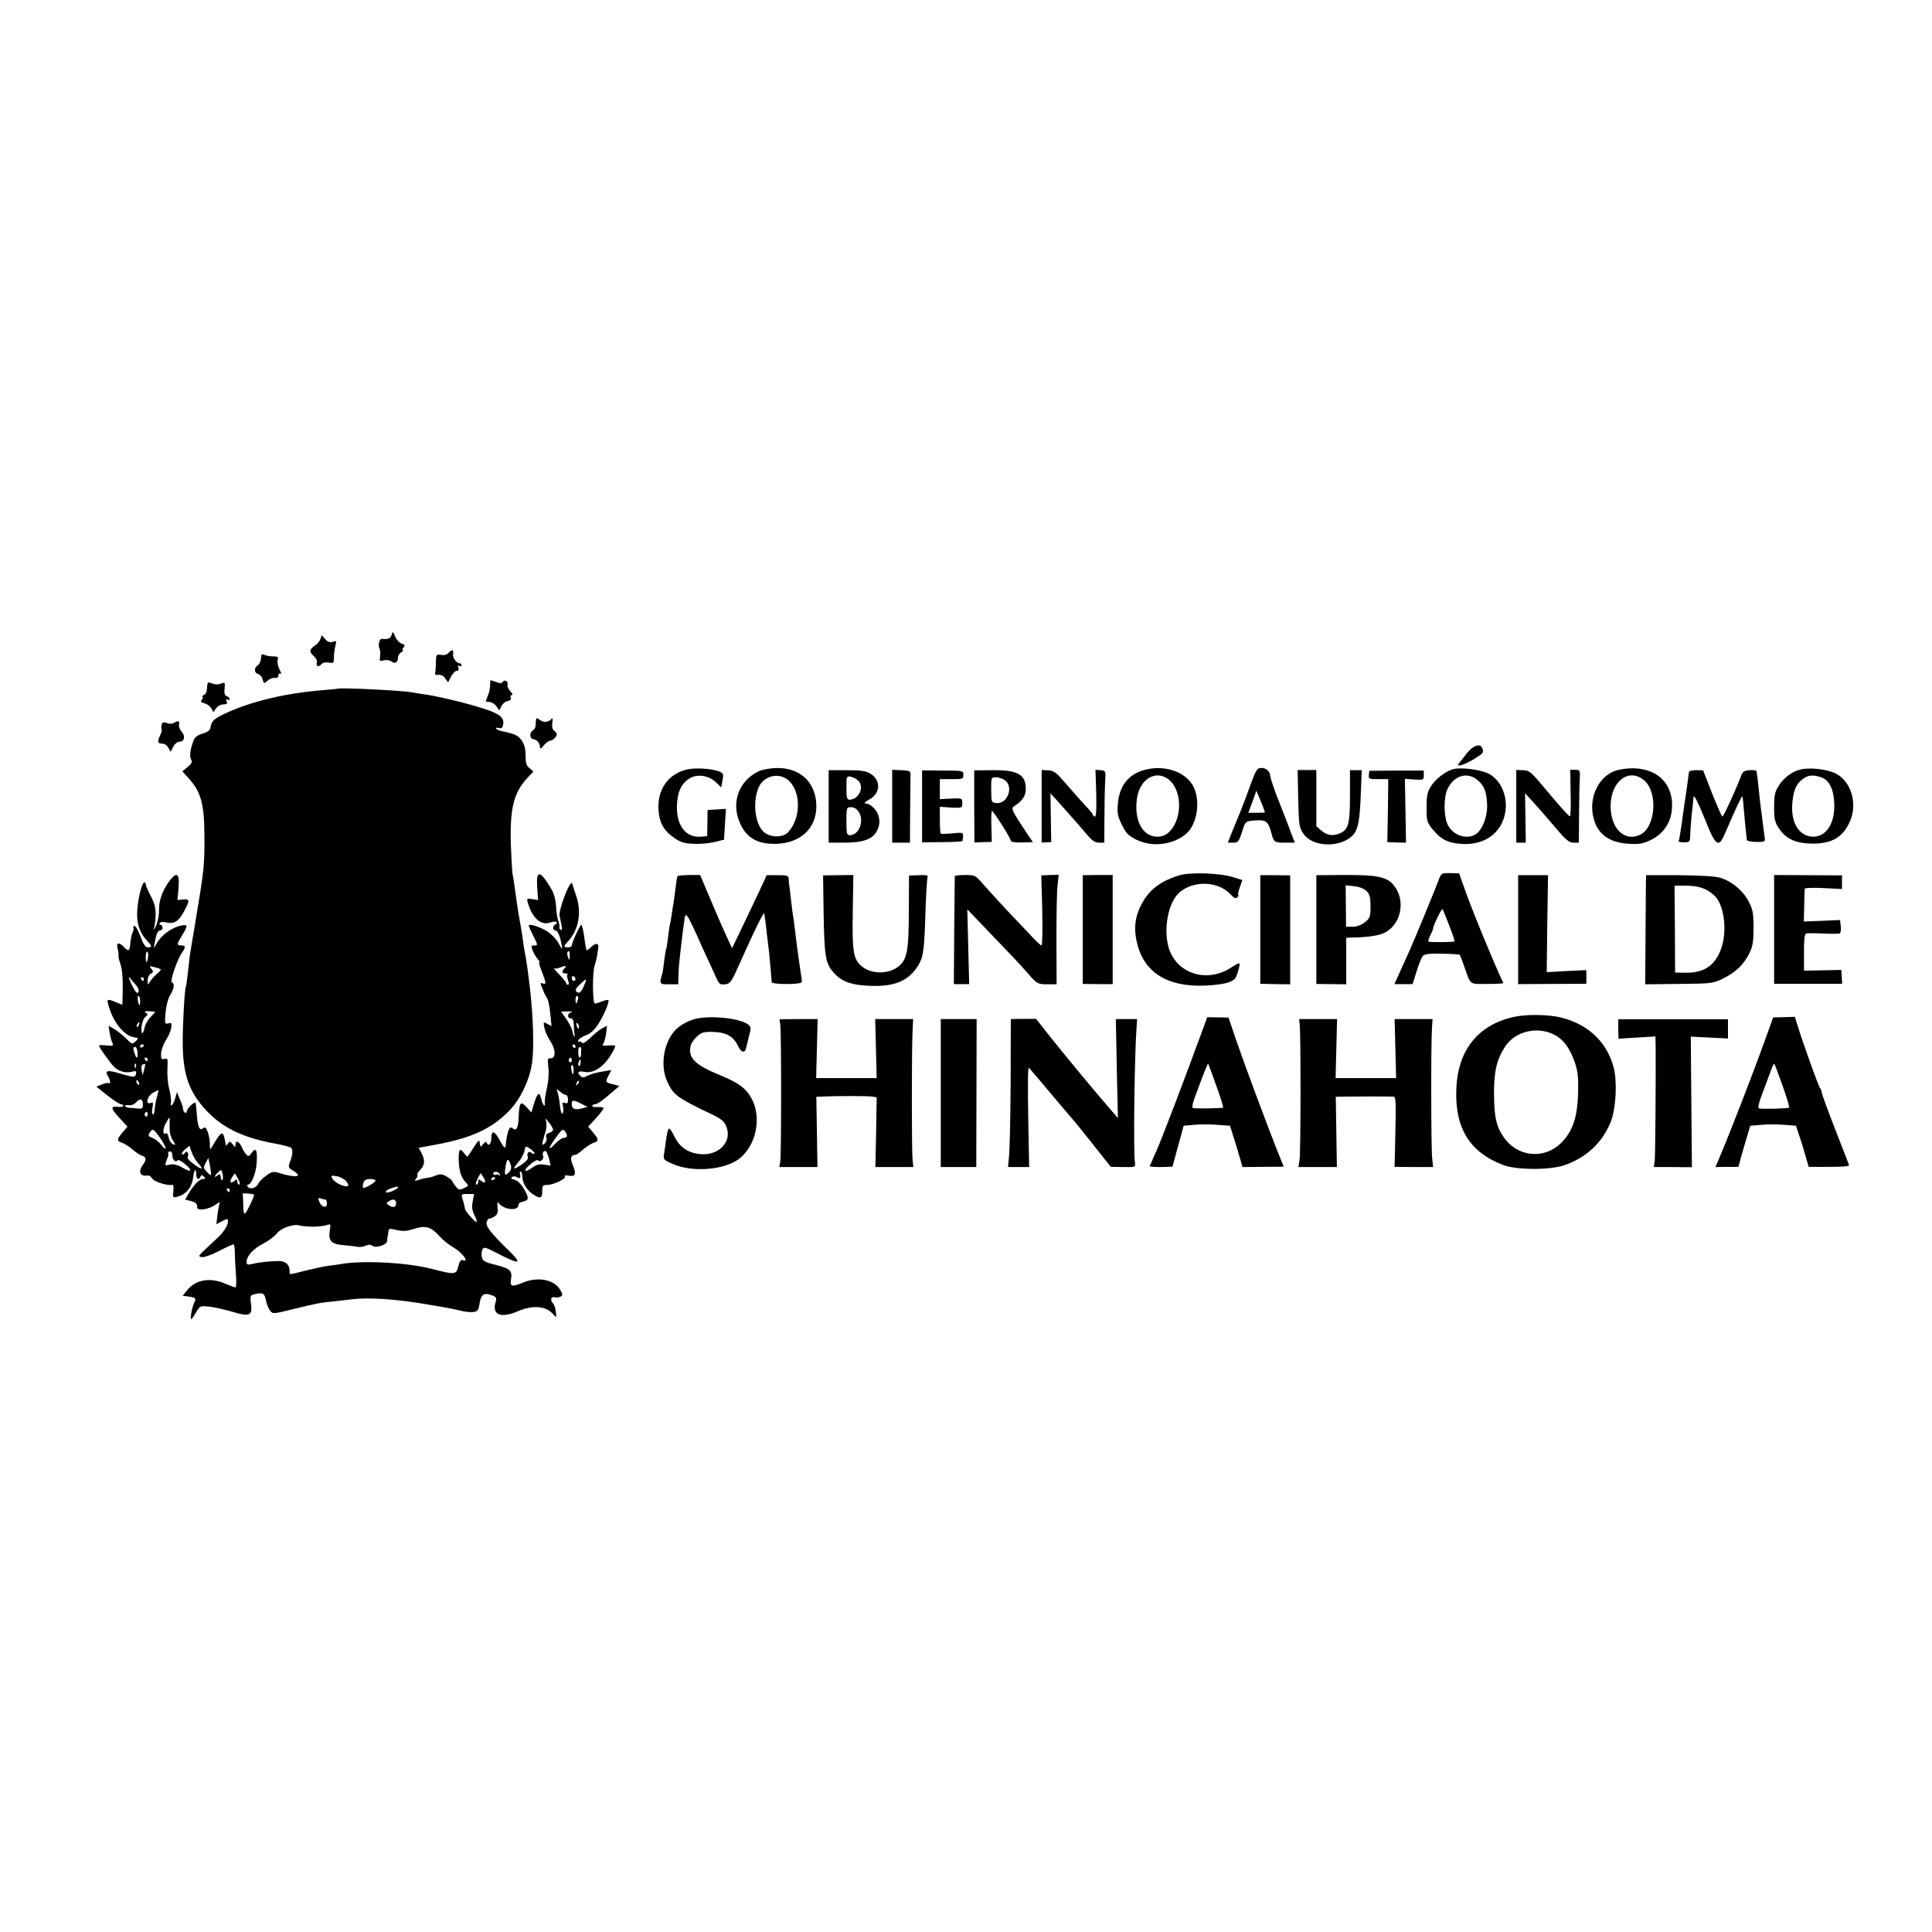 <?xml version="1.0" standalone="no"?>
<!DOCTYPE svg PUBLIC "-//W3C//DTD SVG 20010904//EN"
 "http://www.w3.org/TR/2001/REC-SVG-20010904/DTD/svg10.dtd">
<svg version="1.0" xmlns="http://www.w3.org/2000/svg"
 width="1034pt" height="1034pt" viewBox="0 0 1034 1034"
 preserveAspectRatio="xMidYMid meet">
<g transform="translate(0,1034) scale(0.1,-0.1)"
fill="#000000" stroke="none">
<path d="M2096 6942 c-6 -19 -20 -25 -53 -21 -12 1 -21 -35 -12 -52 4 -9 6
-28 3 -43 -4 -24 -2 -26 21 -20 14 3 31 1 40 -6 18 -15 35 -5 35 20 0 10 8 24
18 29 9 6 13 11 8 11 -5 0 -3 6 3 14 10 11 8 16 -9 21 -12 4 -28 21 -35 38
-12 29 -13 29 -19 9z"/>
<path d="M1715 6920 c-4 -11 -17 -28 -31 -36 -29 -20 -30 -34 -3 -57 11 -10
18 -25 15 -32 -7 -20 9 -28 24 -10 7 9 22 12 39 9 26 -5 28 -3 28 28 0 18 4
46 8 62 7 26 6 28 -14 21 -16 -5 -27 -1 -41 15 l-18 21 -7 -21z"/>
<path d="M2400 6845 c-8 -9 -23 -13 -39 -10 -26 4 -27 3 -28 -38 0 -23 -2 -49
-4 -57 -3 -10 3 -14 18 -12 13 2 27 -5 36 -19 l15 -21 16 31 c9 17 23 31 31
31 9 0 12 6 8 17 -4 11 -3 14 5 9 7 -4 12 -2 12 3 0 6 -4 11 -9 11 -18 0 -40
30 -36 50 5 24 -8 26 -25 5z"/>
<path d="M1399 6834 c-2 -30 -9 -48 -20 -55 -20 -12 -19 -41 2 -46 10 -3 22
-16 25 -30 6 -23 7 -23 26 -6 11 10 29 17 39 15 12 -2 19 3 19 13 0 9 5 13 11
9 6 -3 4 7 -5 23 -8 17 -13 39 -10 50 5 17 1 20 -23 20 -15 0 -36 3 -45 7 -10
5 -18 4 -19 0z"/>
<path d="M2623 6673 c0 -16 -5 -41 -12 -56 -6 -16 -11 -29 -11 -31 0 -1 10 -2
21 -3 12 -1 28 -12 36 -23 l15 -22 12 24 c6 12 21 24 33 26 14 2 20 8 16 18
-3 8 0 14 6 14 7 0 3 9 -8 21 -11 12 -17 27 -15 34 7 17 -16 31 -25 16 -6 -9
-15 -9 -35 -1 -15 5 -29 10 -30 10 -2 0 -3 -12 -3 -27z"/>
<path d="M1109 6671 c-3 -38 -4 -42 -19 -51 -8 -5 -11 -10 -6 -10 5 0 3 -6 -3
-14 -9 -11 -6 -15 13 -20 14 -3 30 -16 37 -27 l11 -21 14 21 c9 12 26 21 39
21 19 0 23 4 18 17 -4 11 -3 14 5 9 7 -4 12 -3 12 2 0 6 -7 13 -16 16 -12 5
-15 16 -12 41 3 29 1 34 -11 29 -21 -9 -42 -9 -63 1 -14 5 -18 2 -19 -14z"/>
<path d="M1807 6654 c-1 -1 -38 -4 -82 -8 -191 -15 -378 -59 -512 -121 -71
-33 -81 -43 -87 -82 -2 -11 -17 -22 -41 -29 -25 -7 -41 -18 -48 -35 -19 -48
-24 -87 -14 -104 7 -14 3 -22 -19 -40 l-28 -23 36 -40 c63 -70 81 -135 82
-297 1 -169 0 -180 -50 -480 -14 -82 -27 -161 -29 -175 -1 -14 -6 -54 -10 -90
-4 -36 -8 -67 -10 -70 -7 -11 -18 -212 -17 -306 1 -178 40 -275 150 -381 80
-77 190 -126 347 -154 39 -7 75 -17 82 -21 12 -10 10 -40 -7 -82 -8 -22 -5
-28 20 -42 54 -33 14 -39 -72 -13 -34 11 -41 10 -72 -12 -19 -13 -40 -34 -45
-46 -11 -23 -45 -31 -56 -13 -3 6 -2 10 2 10 19 0 44 63 47 120 4 67 -5 82
-28 49 -12 -18 -17 -20 -28 -8 -7 8 -19 26 -25 42 -14 30 -33 36 -33 10 0 -15
-2 -14 -15 3 -13 16 -16 17 -25 4 -5 -8 -10 -13 -11 -10 -8 45 -11 56 -18 63
-5 5 -21 -11 -36 -37 -15 -25 -28 -46 -29 -46 -2 0 -3 15 -3 33 0 17 -6 45
-12 61 -9 22 -14 26 -25 17 -18 -15 -28 8 -33 78 -2 30 -5 57 -7 59 -7 7 -46
-32 -46 -46 0 -7 -5 -10 -10 -7 -6 3 -10 12 -10 19 0 8 -7 31 -17 52 l-16 39
-9 -32 c-9 -35 -29 -55 -23 -23 2 11 -2 43 -9 71 -8 29 -12 78 -10 109 3 53 2
58 -16 53 -16 -4 -19 0 -18 29 1 18 12 49 25 70 14 20 27 50 29 66 4 27 2 30
-15 25 -19 -5 -20 -2 -15 56 3 36 13 76 24 94 22 35 26 63 10 69 -12 4 28 123
54 159 21 31 20 39 -4 39 -25 0 -25 6 5 55 32 52 31 59 -7 51 -48 -10 -105
-51 -128 -93 -11 -21 -19 -29 -16 -18 2 11 7 35 11 53 4 18 13 32 21 32 8 0
14 7 14 15 0 8 -5 15 -11 15 -5 0 -7 5 -4 10 3 6 17 7 31 4 44 -11 69 3 97 55
34 62 34 71 -3 67 l-30 -3 5 62 c7 76 -6 91 -41 49 -41 -50 -64 -111 -63 -162
1 -26 -6 -63 -14 -82 -15 -33 -16 -33 -10 -5 4 17 6 48 6 70 -2 37 -8 57 -40
117 -7 15 -13 31 -13 35 1 4 -2 9 -7 10 -13 5 -37 -95 -39 -162 -2 -63 15
-109 55 -152 26 -27 26 -33 2 -33 -13 0 -24 16 -40 60 -13 34 -27 58 -32 54
-6 -3 -8 -8 -5 -11 3 -3 1 -13 -4 -23 -5 -9 -10 -34 -12 -54 -3 -46 -10 -51
-33 -26 -28 31 -45 26 -35 -9 4 -16 6 -31 4 -34 -2 -2 2 -22 10 -45 9 -26 14
-73 13 -130 l-2 -90 -34 14 c-47 20 -51 18 -40 -18 25 -90 84 -162 138 -170
24 -3 24 -4 7 -21 -18 -17 -20 -17 -51 15 -19 18 -47 41 -64 51 l-30 17 6 -37
c3 -21 10 -46 15 -55 7 -15 3 -17 -32 -13 -22 2 -40 2 -40 -1 0 -10 64 -99 84
-117 25 -22 59 -31 92 -23 21 6 25 4 22 -11 -4 -21 -12 -20 -91 3 -62 19 -78
14 -59 -16 13 -22 16 -44 4 -37 -4 3 -20 0 -37 -7 l-29 -12 59 -47 c33 -26 66
-47 73 -47 6 0 12 -4 12 -9 0 -4 -13 -7 -30 -5 -40 5 -38 -8 11 -61 l41 -45
-26 -31 c-32 -37 -32 -46 -3 -55 12 -4 36 -19 54 -34 17 -16 41 -31 52 -35 25
-7 26 -22 6 -49 -28 -38 -15 -65 29 -57 5 1 15 -7 22 -18 12 -17 84 -39 108
-32 4 1 6 -14 4 -34 -4 -34 -3 -36 21 -30 47 12 79 51 85 105 4 40 16 51 16
17 0 -28 15 -37 23 -14 4 10 7 10 18 0 11 -11 10 -13 -4 -13 -19 0 -49 -30
-77 -77 l-19 -33 32 -8 c22 -6 32 -14 32 -28 0 -15 6 -19 34 -16 18 1 47 12
64 24 17 12 28 17 24 11 -4 -6 -9 -34 -13 -63 l-6 -52 31 16 c29 16 31 15 31
-2 0 -21 -24 -59 -59 -90 -14 -13 -43 -40 -64 -60 -36 -34 -37 -37 -17 -40 12
-2 53 12 91 32 38 20 73 36 78 36 5 0 8 -21 8 -47 0 -27 3 -78 6 -115 3 -38 2
-68 -3 -68 -5 0 -29 9 -55 20 -81 35 -159 21 -204 -36 l-23 -29 24 -3 c44 -6
50 -10 39 -31 -12 -21 -25 -91 -18 -91 3 0 15 16 26 36 21 35 23 36 69 31 26
-2 82 -15 124 -27 94 -29 111 -22 101 45 -5 42 -4 43 26 50 39 8 47 3 55 -37
4 -18 13 -42 21 -52 15 -19 17 -19 122 7 136 33 145 35 218 42 33 4 76 8 95
11 89 11 236 2 400 -26 30 -5 72 -12 93 -16 21 -3 59 -11 85 -17 26 -7 59 -11
74 -9 24 3 29 9 34 42 8 52 23 63 63 49 26 -9 30 -15 25 -33 -24 -72 24 -94
117 -54 82 35 152 29 191 -17 17 -19 17 -19 13 14 -2 19 -9 39 -14 44 -18 18
-13 40 8 34 10 -2 25 -1 32 4 12 7 11 13 -3 36 -32 55 -120 72 -200 38 -58
-24 -70 -21 -63 18 8 46 -5 58 -81 77 -57 14 -69 20 -75 41 -3 13 -2 32 3 41
7 15 13 14 61 -10 142 -74 159 -72 79 6 -96 94 -124 130 -117 151 3 12 9 20
13 19 4 -1 17 4 28 11 17 11 20 22 17 50 -2 21 -1 31 4 24 27 -38 108 -47 108
-12 0 8 9 15 20 17 36 7 38 20 11 66 -17 29 -36 48 -52 52 -19 5 -22 9 -13 15
7 4 18 4 25 -1 14 -12 24 -2 17 16 -3 8 -1 14 4 14 4 0 9 -14 9 -31 2 -36 27
-74 66 -97 32 -19 41 -13 40 27 0 24 3 29 24 29 34 0 105 32 97 45 -4 6 4 8
21 5 36 -7 42 9 21 58 -15 36 -10 53 17 54 4 0 22 13 40 29 18 15 43 31 56 35
28 9 28 18 -4 55 l-26 31 41 45 c23 25 41 49 41 54 0 5 -13 7 -30 6 -16 -1
-30 1 -30 6 0 5 6 9 13 9 14 0 41 19 96 67 l36 31 -30 8 c-45 10 -46 13 -29
46 l16 31 -48 -8 c-27 -4 -61 -13 -77 -21 -24 -13 -30 -13 -42 -1 -19 19 -9
27 25 20 44 -8 94 22 134 82 19 30 32 56 28 58 -4 2 -22 3 -40 1 -24 -2 -31 1
-24 9 6 7 12 31 16 55 l5 42 -27 -14 c-15 -8 -43 -31 -63 -51 -23 -22 -40 -32
-44 -26 -3 6 -11 9 -16 6 -5 -3 -6 0 -4 8 3 7 21 19 40 26 22 7 46 28 63 54
31 46 66 127 58 135 -3 2 -19 -1 -35 -8 -17 -6 -33 -12 -37 -11 -13 2 -14 164
-2 201 6 19 12 44 14 55 1 11 3 25 4 30 9 38 -7 44 -38 15 -12 -12 -23 -18
-23 -15 -1 3 -2 8 -3 13 -2 4 -6 33 -10 65 -5 31 -11 57 -15 57 -7 0 -51 -96
-51 -111 0 -5 -9 -9 -20 -9 -25 0 -25 5 1 33 55 59 73 152 44 239 -10 29 -20
60 -22 68 -9 30 -73 -134 -68 -171 2 -9 6 -31 10 -49 5 -24 4 -31 -5 -25 -6 4
-9 9 -6 12 2 3 0 17 -5 32 -6 14 -12 51 -13 81 -2 36 -11 69 -27 95 -59 99
-80 101 -74 7 l5 -69 -31 5 c-29 4 -31 3 -24 -19 23 -81 69 -123 118 -107 16
6 31 7 35 3 4 -4 1 -10 -5 -12 -17 -6 -16 -33 1 -33 8 0 18 -19 25 -44 15 -62
13 -67 -10 -23 -11 20 -38 48 -60 62 -39 25 -99 44 -99 31 0 -4 11 -29 25 -56
24 -48 25 -50 5 -50 -17 0 -18 -3 -9 -27 6 -16 18 -36 26 -45 9 -10 13 -18 10
-18 -4 0 2 -23 13 -50 24 -61 25 -71 4 -63 -14 5 -14 2 1 -32 8 -21 19 -43 24
-49 5 -6 12 -42 16 -79 l7 -69 -22 12 c-22 12 -23 11 -16 -21 3 -19 18 -51 32
-72 29 -44 30 -93 1 -91 -16 2 -17 -4 -12 -50 4 -30 0 -75 -8 -111 -8 -33 -13
-68 -11 -78 4 -30 -13 -9 -20 25 -8 39 -21 28 -39 -32 l-13 -44 -26 29 c-32
34 -38 26 -42 -51 -2 -61 -12 -80 -32 -63 -11 9 -16 6 -24 -15 -5 -14 -10 -42
-12 -62 -2 -38 -6 -36 -40 25 -22 39 -38 40 -38 2 0 -32 -15 -49 -24 -29 -3
10 -9 8 -20 -5 -14 -18 -15 -18 -18 5 -3 21 -6 18 -32 -22 -16 -25 -30 -47
-33 -49 -2 -3 -10 5 -19 17 -22 31 -30 21 -29 -35 2 -59 12 -92 36 -119 19
-20 19 -21 -8 -33 -24 -11 -29 -10 -45 11 -10 13 -18 25 -18 28 0 3 -13 13
-29 23 -24 14 -34 15 -58 6 -15 -7 -37 -12 -48 -13 -11 -1 -31 -6 -45 -11 -21
-7 -23 -6 -13 7 7 8 10 17 7 21 -3 3 4 15 15 26 25 25 27 51 7 90 l-15 28 97
18 c186 35 291 83 385 178 62 62 112 168 125 260 11 86 6 243 -12 402 -11 90
-17 134 -21 156 -3 13 -7 38 -10 54 -10 69 -16 111 -21 135 -6 33 -12 68 -18
110 -2 19 -8 58 -12 85 -3 28 -9 59 -11 70 -2 11 -6 83 -9 160 -5 191 16 274
90 353 l31 33 -21 18 c-17 13 -21 28 -21 68 0 36 -7 60 -21 81 -20 27 -36 34
-107 49 -11 2 -24 8 -29 13 -5 5 -1 7 12 4 14 -4 21 0 24 13 9 39 -12 60 -90
86 -88 30 -265 73 -332 81 -25 4 -55 8 -68 11 -52 10 -386 26 -395 19z m-1015
-1439 c-6 -34 -12 -32 -12 6 0 16 4 28 9 25 4 -3 6 -17 3 -31z m2257 8 c0 -25
-1 -25 -8 -8 -5 11 -7 23 -4 28 8 14 13 7 12 -20z m-2189 -70 c3 -3 -7 -15
-21 -26 -14 -12 -31 -31 -37 -42 -11 -19 -11 -18 -12 7 0 15 7 31 17 37 15 8
15 11 3 26 -12 15 -11 16 16 9 16 -4 31 -9 34 -11z m2162 5 c-17 -17 -15 -28
5 -28 9 0 14 -3 10 -6 -3 -3 -2 -17 3 -30 6 -15 6 -24 0 -24 -6 0 -10 4 -10 8
0 5 -17 26 -37 47 -21 21 -33 36 -28 33 6 -3 19 -2 30 3 30 12 41 11 27 -3z
m58 -59 c0 -5 -4 -9 -10 -9 -5 0 -10 7 -10 16 0 8 5 12 10 9 6 -3 10 -10 10
-16z m-2358 -24 c18 -21 24 -35 19 -44 -7 -11 -14 -4 -30 27 -12 23 -21 44
-21 48 0 4 1 5 3 3 1 -2 14 -18 29 -34z m48 25 c0 -5 -2 -10 -4 -10 -3 0 -8 5
-11 10 -3 6 -1 10 4 10 6 0 11 -4 11 -10z m2359 -27 c-16 -42 -29 -54 -43 -41
-9 9 -5 18 18 40 38 34 38 34 25 1z m-2379 -88 c0 -14 -2 -25 -4 -25 -2 0 -6
11 -8 25 -3 14 -1 25 3 25 5 0 9 -11 9 -25z m2343 5 c-3 -11 -7 -20 -9 -20 -2
0 -4 9 -4 20 0 11 4 20 9 20 5 0 7 -9 4 -20z m-2263 -66 c0 -2 -11 -14 -25
-28 -14 -14 -28 -39 -31 -56 -9 -43 -21 -37 -16 8 2 20 11 43 20 50 15 11 15
14 2 22 -10 6 -5 9 18 8 18 -1 32 -2 32 -4z m2228 -1 c-22 -6 -24 -33 -3 -33
10 0 15 -11 16 -32 0 -18 2 -41 4 -51 2 -11 1 -16 -3 -13 -3 4 -7 17 -9 29 -2
12 -16 40 -32 63 l-28 40 36 1 c20 1 28 -1 19 -4z m-2315 -68 c-3 -9 -8 -14
-10 -11 -3 3 -2 9 2 15 9 16 15 13 8 -4z m2355 -16 c-3 -8 -7 -3 -11 10 -4 17
-3 21 5 13 5 -5 8 -16 6 -23z m-2328 -93 c0 -3 -4 -8 -10 -11 -5 -3 -10 -1
-10 4 0 6 5 11 10 11 6 0 10 -2 10 -4z m2310 -6 c0 -5 -2 -10 -4 -10 -3 0 -8
5 -11 10 -3 6 -1 10 4 10 6 0 11 -4 11 -10z m-2344 -38 c2 -35 -7 -29 -20 14
-4 13 -2 21 6 21 8 0 14 -14 14 -35z m2375 25 c-1 -4 -1 -16 -1 -27 0 -11 -4
-20 -8 -20 -4 0 -8 14 -7 30 0 17 4 29 8 27 5 -1 8 -6 8 -10z m-2321 -57 c0
-5 -2 -10 -4 -10 -3 0 -8 5 -11 10 -3 6 -1 10 4 10 6 0 11 -4 11 -10z m2270
-6 c0 -8 -5 -12 -10 -9 -6 4 -8 11 -5 16 9 14 15 11 15 -7z m47 -13 c0 -11 -5
-18 -9 -15 -4 3 -5 11 -1 19 7 21 12 19 10 -4z m-2380 -23 c-3 -8 -6 -5 -6 6
-1 11 2 17 5 13 3 -3 4 -12 1 -19z m44 -14 l-8 -29 -5 27 c-3 16 0 29 6 31 16
6 16 4 7 -29z m2299 1 c0 -14 -2 -25 -4 -25 -2 0 -6 11 -8 25 -3 14 -1 25 3
25 5 0 9 -11 9 -25z m-2326 -71 c3 -8 2 -12 -4 -9 -6 3 -10 10 -10 16 0 14 7
11 14 -7z m2347 -7 c-10 -9 -11 -8 -5 6 3 10 9 15 12 12 3 -3 0 -11 -7 -18z
m-2251 -68 c-6 -19 -11 -48 -12 -66 -1 -18 -5 -30 -10 -27 -5 3 -6 20 -2 36 5
26 4 30 -10 25 -29 -11 -19 36 12 54 15 9 28 15 29 14 2 -1 -2 -17 -7 -36z
m2188 11 c7 0 12 -11 12 -25 0 -19 -4 -23 -16 -18 -14 5 -16 2 -11 -18 3 -13
3 -30 -2 -37 -5 -8 -10 7 -14 40 -3 29 -9 62 -13 73 -7 19 -7 19 13 3 11 -10
25 -18 31 -18z m-2263 -51 c0 -20 -5 -24 -25 -22 -14 2 -35 3 -47 4 -13 1 -23
5 -23 10 0 4 9 6 20 4 12 -2 28 4 38 15 22 24 37 20 37 -11z m2346 4 l33 -17
-29 -8 c-38 -10 -55 -4 -55 22 0 24 7 25 51 3z m-2321 -59 c0 -8 -5 -12 -10
-9 -6 4 -8 11 -5 16 9 14 15 11 15 -7z m118 -62 c-1 -31 5 -57 17 -75 16 -25
16 -27 1 -21 -9 4 -20 19 -23 35 -3 16 -9 26 -14 24 -18 -12 -20 19 -3 51 10
19 20 34 21 34 1 0 1 -22 1 -48z m2052 -18 c0 -7 -9 -14 -21 -17 -15 -4 -19
-11 -15 -25 4 -12 0 -24 -9 -32 -14 -12 -15 -10 -9 16 4 16 10 38 14 49 4 11
6 31 4 45 l-4 25 20 -25 c11 -14 20 -30 20 -36z m-2099 -50 c33 -49 34 -72 1
-30 -11 14 -31 30 -46 36 -23 8 -25 12 -14 29 15 24 20 21 59 -35z m2173 14
c-3 -5 -11 -8 -18 -8 -8 0 -28 -14 -45 -32 -41 -42 -39 -25 5 35 33 45 36 47
49 31 7 -11 11 -22 9 -26z m-1975 -142 c31 -33 25 -40 -11 -14 -38 27 -49 39
-42 50 3 4 2 13 -2 19 -4 8 -9 7 -15 -2 -4 -7 -11 -10 -15 -6 -4 3 4 15 17 26
l23 19 12 -35 c7 -19 22 -45 33 -57z m1801 52 c0 -6 -6 -6 -14 1 -16 14 -29 0
-21 -21 4 -10 -9 -25 -35 -42 -46 -30 -50 -26 -14 16 14 17 28 43 31 59 5 27
6 27 29 12 13 -8 24 -20 24 -25z m-1937 -14 c-2 -20 18 -38 27 -24 3 5 21 -4
40 -20 44 -36 35 -48 -14 -19 -25 15 -46 20 -66 16 -28 -6 -29 -5 -19 21 6 15
10 28 10 30 -4 13 1 23 12 19 6 -2 11 -13 10 -23z m2015 -13 l9 -39 -34 5
c-26 4 -42 0 -64 -16 -43 -32 -51 -15 -9 19 19 16 37 25 40 20 9 -14 33 7 27
23 -6 15 0 27 13 27 4 0 12 -18 18 -39z m-1809 -76 c1 -19 0 -19 -21 2 -20 21
-21 25 -7 49 l14 27 6 -29 c4 -16 7 -38 8 -49z m1605 39 c4 -14 1 -28 -10 -38
-22 -23 -26 -16 -18 33 7 43 16 44 28 5z m-1543 -79 c-3 -5 -7 0 -9 13 -3 19
-6 21 -18 11 -20 -16 -18 -4 3 17 17 16 18 16 24 -7 3 -13 3 -28 0 -34z m1485
27 c1 -7 0 -8 -2 -3 -3 6 -12 7 -20 4 -8 -3 -14 0 -14 7 0 15 33 9 36 -8z
m-1401 -22 c9 -17 11 -30 5 -30 -5 0 -10 7 -10 16 0 14 -3 14 -15 4 -21 -18
-29 -6 -13 19 7 12 14 21 15 21 1 0 9 -13 18 -30z m1321 -17 c-3 -3 -12 0 -21
7 -12 10 -15 10 -15 -4 0 -9 -5 -16 -10 -16 -6 0 -3 14 6 31 l16 31 15 -22 c8
-12 12 -24 9 -27z m-743 5 c12 -15 15 -24 7 -26 -18 -6 -70 19 -81 40 -9 17
-7 18 23 13 18 -3 41 -15 51 -27z m797 18 c0 -3 -4 -8 -10 -11 -5 -3 -10 -1
-10 4 0 6 5 11 10 11 6 0 10 -2 10 -4z m-640 -14 c0 -10 -60 -45 -67 -39 -2 3
-2 15 2 26 4 15 15 21 36 21 16 0 29 -4 29 -8z m120 -37 c0 -10 -59 -34 -64
-26 -4 5 6 14 21 19 33 12 43 14 43 7z m-900 -15 c0 -5 -2 -10 -4 -10 -3 0 -8
5 -11 10 -3 6 -1 10 4 10 6 0 11 -4 11 -10z m130 -25 c0 -12 -40 -94 -48 -99
-6 -4 -10 11 -10 36 0 24 -1 48 -2 53 -1 6 -2 13 -1 16 1 5 61 0 61 -6z m1170
-35 c-6 -31 -3 -50 10 -75 10 -19 14 -35 10 -35 -9 0 -59 57 -61 68 -1 9 -6
32 -15 60 -6 20 -3 22 28 22 l35 0 -7 -40z m-789 10 c5 0 9 -9 9 -21 0 -28
-30 -21 -41 10 -8 19 -6 22 7 17 8 -3 20 -6 25 -6z m379 -20 c0 -22 -16 -26
-40 -10 -13 9 -13 11 0 20 24 16 40 12 40 -10z m-445 -125 c28 0 60 4 73 8 22
8 23 7 17 -30 -8 -55 8 -72 75 -77 30 -3 64 -7 75 -9 11 -2 30 0 42 6 15 7 27
7 35 0 19 -15 78 4 80 25 0 9 2 22 3 27 2 6 3 17 4 26 1 14 7 15 45 6 35 -8
55 -6 95 7 60 19 89 10 135 -42 16 -18 48 -44 73 -58 49 -29 88 -83 49 -68 -9
4 -17 -7 -23 -33 -11 -45 -18 -46 -138 -15 -132 35 -372 48 -490 27 -22 -4
-54 -8 -71 -10 -17 -2 -68 -13 -114 -24 -99 -25 -90 -25 -90 -3 0 37 -25 56
-71 53 -57 -3 -87 -6 -126 -15 -29 -7 -33 -5 -33 12 0 30 37 70 90 97 26 13
58 37 70 52 24 31 92 55 125 44 11 -3 43 -6 70 -6z"/>
<path d="M2868 6483 c0 -10 -2 -24 -2 -31 -1 -7 -6 -16 -13 -20 -20 -13 -20
-44 1 -48 21 -3 35 -21 36 -44 0 -10 6 -7 19 9 10 14 27 26 36 27 17 2 34 21
35 35 0 4 -7 12 -15 19 -9 8 -12 22 -9 43 3 18 2 27 -3 21 -15 -19 -40 -23
-62 -8 -19 14 -21 13 -23 -3z"/>
<path d="M866 6464 c-3 -9 -4 -20 -1 -25 3 -4 -1 -21 -9 -37 -16 -32 -13 -42
15 -42 10 0 24 -10 30 -22 l12 -22 14 27 c7 15 22 27 32 27 27 0 35 29 14 53
-10 10 -17 28 -15 38 4 21 -5 24 -27 10 -8 -5 -24 -6 -37 -1 -16 7 -24 5 -28
-6z"/>
<path d="M7850 6308 c-18 -24 -37 -48 -43 -55 -14 -20 26 -8 78 22 52 31 57
37 49 59 -11 30 -49 18 -84 -26z"/>
<path d="M3673 6221 c-96 -24 -153 -104 -149 -208 3 -73 26 -117 84 -157 35
-25 54 -30 106 -32 35 -2 85 3 112 10 l49 12 5 83 5 82 -49 -3 -49 -3 -1 -70
-1 -70 -35 -3 c-80 -6 -131 61 -127 168 3 74 24 118 69 145 41 24 101 15 139
-21 l29 -28 6 32 c4 17 5 35 3 39 -10 25 -133 39 -196 24z"/>
<path d="M4076 6218 c-22 -6 -55 -27 -77 -49 -64 -64 -77 -159 -33 -246 35
-72 97 -103 193 -99 137 6 221 96 209 225 -14 140 -135 210 -292 169z m142
-53 c70 -59 70 -204 0 -279 -28 -31 -98 -29 -132 3 -45 43 -58 154 -28 232 26
66 108 88 160 44z"/>
<path d="M6120 6218 c-81 -23 -130 -86 -137 -179 -5 -50 -1 -67 21 -113 22
-45 35 -59 78 -80 86 -43 203 -27 271 36 57 54 73 182 31 254 -44 77 -158 113
-264 82z m135 -50 c58 -46 73 -157 33 -238 -27 -53 -65 -75 -113 -66 -68 13
-105 95 -90 202 14 104 101 157 170 102z"/>
<path d="M6686 6122 c-21 -59 -45 -120 -52 -137 -7 -16 -24 -58 -38 -92 l-25
-63 29 0 c26 0 30 5 47 57 17 55 19 57 57 61 71 7 83 -1 101 -68 12 -47 16
-50 70 -50 l55 0 -11 28 c-6 15 -20 52 -31 82 -12 30 -25 66 -31 80 -6 14 -11
27 -12 30 -1 3 -4 12 -8 20 -19 49 -38 106 -38 115 -2 26 -22 45 -47 45 -25 0
-29 -7 -66 -108z m84 -129 c0 -2 -20 -3 -44 -3 l-45 0 22 59 21 59 23 -55 c13
-31 23 -58 23 -60z"/>
<path d="M7776 6223 c-40 -11 -94 -53 -117 -90 -20 -31 -24 -51 -24 -115 0
-70 2 -79 31 -115 46 -57 87 -77 165 -80 131 -5 222 75 228 198 3 77 -35 151
-95 180 -45 21 -148 34 -188 22z m132 -58 c35 -30 48 -61 51 -131 2 -53 -17
-114 -46 -146 -45 -50 -140 -25 -168 45 -18 44 -18 135 -1 177 32 78 107 103
164 55z"/>
<path d="M8664 6220 c-104 -22 -167 -147 -134 -264 23 -83 86 -127 191 -132
55 -3 75 1 117 22 62 31 101 86 109 154 19 161 -105 257 -283 220z m135 -56
c76 -64 62 -253 -22 -292 -83 -39 -157 34 -157 154 0 132 97 207 179 138z"/>
<path d="M9634 6221 c-45 -11 -89 -45 -116 -89 -19 -30 -23 -51 -23 -112 0
-63 4 -81 25 -112 39 -59 91 -82 180 -83 106 0 163 34 201 119 42 96 6 216
-78 257 -47 23 -140 33 -189 20z m113 -41 c43 -15 67 -63 70 -141 4 -116 -52
-190 -132 -175 -66 13 -102 85 -92 183 6 64 20 96 53 122 30 23 56 26 101 11z"/>
<path d="M4435 6024 l0 -194 82 0 c105 0 155 19 178 66 11 23 14 45 9 69 -6
36 -44 75 -73 75 -9 1 1 10 21 21 61 32 64 103 7 138 -24 15 -51 19 -127 19
l-97 0 0 -194z m160 136 c32 -35 0 -100 -49 -100 -13 0 -16 13 -16 64 0 62 1
63 24 59 14 -3 32 -13 41 -23z m1 -165 c31 -48 2 -125 -48 -125 -16 0 -18 9
-18 75 0 73 1 75 25 75 15 0 31 -9 41 -25z"/>
<path d="M4775 6025 l0 -195 48 0 47 0 1 170 c1 94 2 180 2 193 1 20 -4 22
-48 25 l-50 2 0 -195z"/>
<path d="M4935 6025 l0 -193 108 1 c59 0 107 3 108 6 7 48 9 47 -53 41 -32 -3
-61 -4 -63 -1 -3 2 -5 35 -5 74 l0 69 60 -4 c59 -3 60 -3 60 24 0 26 -1 27
-60 24 l-60 -3 0 53 0 54 63 0 c59 0 63 1 63 23 0 22 -2 23 -110 23 l-111 1 0
-192z"/>
<path d="M5214 6024 l1 -193 46 2 47 1 -2 83 c-2 46 0 83 3 83 8 0 101 -147
101 -160 0 -6 25 -10 59 -9 l59 2 -28 41 c-84 126 -91 140 -73 151 43 26 63
55 63 92 0 79 -44 103 -185 101 l-91 -1 0 -193z m164 140 c49 -34 14 -129 -46
-122 -26 3 -27 5 -27 71 -1 65 0 67 25 67 14 0 36 -7 48 -16z"/>
<path d="M5575 6025 l0 -194 26 1 25 1 -2 131 -2 130 36 -39 c19 -22 51 -58
71 -80 20 -22 56 -64 80 -92 34 -41 50 -53 73 -53 l28 0 1 138 c0 75 2 162 4
192 3 54 2 56 -25 58 l-27 2 4 -125 c2 -80 0 -125 -7 -125 -5 0 -10 3 -10 8 0
4 -17 25 -38 47 -21 22 -67 74 -102 115 -56 65 -68 75 -99 77 l-36 2 0 -194z"/>
<path d="M6948 6067 c3 -141 5 -155 27 -188 49 -75 204 -78 268 -6 26 30 35
79 40 219 l5 126 -32 0 -31 0 0 -137 c0 -149 -8 -180 -52 -200 -38 -17 -69
-13 -100 13 l-28 24 0 150 0 151 -50 0 -50 0 3 -152z"/>
<path d="M7329 6215 c0 0 -2 -10 -3 -22 -2 -21 1 -23 51 -23 l53 0 -2 -169 -3
-168 50 -2 50 -1 -3 171 -3 171 51 -4 c48 -3 50 -2 50 23 l0 25 -145 0 c-80
-1 -145 -1 -146 -1z"/>
<path d="M8115 6025 l0 -195 26 0 25 0 -2 132 -2 133 50 -55 c27 -30 79 -90
115 -132 54 -64 71 -78 95 -78 l28 0 1 148 c1 81 2 168 4 195 2 45 1 47 -24
47 l-27 0 2 -125 c2 -69 0 -125 -4 -124 -6 0 -49 48 -142 159 -68 81 -76 87
-110 88 l-35 1 0 -194z"/>
<path d="M9039 6207 c-4 -33 -7 -56 -13 -97 -9 -60 -13 -85 -26 -182 -7 -46
-13 -85 -16 -89 -2 -4 11 -7 29 -7 30 0 32 2 33 37 0 20 4 70 8 111 5 41 9 81
9 89 1 26 22 -15 68 -129 51 -128 68 -138 100 -63 55 128 91 205 94 201 2 -2
6 -43 10 -93 4 -49 9 -99 11 -110 1 -11 3 -25 3 -30 1 -6 23 -11 50 -11 44 -1
49 2 46 20 -2 12 -6 46 -10 76 -3 30 -8 65 -10 78 -2 13 -7 56 -11 95 -4 40
-8 79 -10 87 -1 8 -3 19 -3 23 -1 4 -17 7 -37 5 -28 -2 -38 -8 -45 -28 -25
-68 -94 -220 -101 -220 -3 0 -28 56 -55 124 l-48 123 -37 1 c-22 0 -39 -4 -39
-11z"/>
<path d="M6310 5655 c-93 -29 -148 -69 -189 -134 -45 -74 -56 -142 -36 -226
36 -157 160 -237 358 -230 51 1 110 9 131 17 33 12 41 21 51 56 7 22 11 43 8
46 -3 2 -21 -7 -40 -20 -117 -79 -265 -48 -325 70 -42 83 -30 233 25 308 63
85 218 92 292 12 20 -21 28 -25 37 -16 7 7 9 12 5 12 -3 0 0 18 8 40 l14 40
-52 16 c-70 22 -229 27 -287 9z"/>
<path d="M7700 5631 c-13 -36 -130 -321 -155 -376 -7 -16 -29 -64 -48 -106
l-34 -76 48 0 49 0 22 70 c12 38 27 75 34 82 10 9 40 13 103 11 50 -1 92 -4
94 -6 2 -3 11 -27 21 -55 40 -112 26 -101 126 -101 49 0 88 2 86 5 -40 81
-165 383 -205 497 l-32 90 -48 1 c-46 1 -48 -1 -61 -36z m56 -244 c18 -45 30
-83 29 -85 -5 -5 -135 -6 -140 -1 -2 3 2 18 10 33 8 16 15 32 15 36 0 16 45
109 50 104 3 -3 19 -42 36 -87z"/>
<path d="M3626 5651 c-2 -3 -7 -31 -10 -62 -4 -31 -9 -67 -11 -80 -3 -13 -7
-41 -10 -64 -3 -22 -8 -47 -10 -55 -2 -8 -7 -40 -10 -70 -4 -30 -8 -57 -10
-60 -2 -3 -6 -30 -10 -60 -3 -30 -8 -63 -11 -72 -16 -55 -15 -56 37 -56 l49 0
1 42 c1 43 2 55 13 153 6 54 12 102 20 158 5 31 13 22 46 -48 19 -39 34 -74
35 -77 1 -3 15 -34 32 -70 17 -36 40 -87 52 -113 19 -44 23 -48 51 -45 29 3
34 10 84 123 77 173 126 272 127 255 0 -8 2 -22 4 -31 1 -8 6 -42 9 -75 4 -32
9 -77 12 -99 4 -37 12 -135 14 -161 0 -14 160 -14 161 0 1 6 0 16 -1 21 -4 18
-29 199 -35 255 -4 30 -8 66 -11 80 -2 14 -7 50 -10 80 -3 30 -8 64 -9 75 -2
11 -4 29 -4 41 -1 18 -7 20 -60 20 l-58 0 -32 -70 c-18 -39 -60 -127 -93 -196
l-60 -125 -33 71 c-18 39 -56 127 -85 196 l-53 125 -59 0 c-33 -1 -61 -3 -62
-6z"/>
<path d="M4408 5450 c4 -224 10 -264 49 -310 43 -52 96 -72 196 -76 137 -6
212 27 263 112 27 47 31 78 38 312 3 84 8 156 11 162 3 5 -16 8 -47 6 l-53 -2
-1 -195 c-1 -198 -8 -245 -46 -283 -51 -51 -153 -54 -208 -6 -43 37 -50 80
-46 291 l3 196 -81 -1 -81 -1 3 -205z"/>
<path d="M5110 5651 c0 -3 -1 -135 -3 -292 l-2 -286 41 0 41 0 -5 200 -5 200
95 -99 c163 -170 173 -180 227 -241 51 -59 53 -60 104 -61 l52 0 -1 236 c0
131 2 262 6 294 l6 56 -46 -1 -47 -2 5 -187 c2 -104 1 -188 -4 -188 -4 0 -27
21 -52 48 -24 26 -81 86 -126 133 -44 47 -102 110 -129 141 -46 54 -48 55
-102 55 -30 0 -55 -3 -55 -6z"/>
<path d="M5795 5365 l0 -291 80 -1 80 0 0 292 0 292 -80 0 -80 -1 0 -291z"/>
<path d="M6745 5366 l0 -291 80 -2 80 -1 0 292 0 291 -80 1 -80 0 0 -290z"/>
<path d="M7045 5365 l0 -291 80 -1 80 -1 0 124 0 125 80 3 c44 2 96 11 117 20
93 40 124 169 62 252 -37 50 -87 62 -265 61 l-154 -1 0 -291z m269 206 c17
-17 21 -34 21 -82 0 -56 -3 -63 -30 -85 -19 -15 -43 -24 -66 -24 l-35 0 -1
111 -1 111 45 -5 c28 -3 54 -13 67 -26z"/>
<path d="M8125 5364 l0 -291 182 1 183 1 0 37 0 36 -106 -5 -106 -6 3 259 4
260 -80 0 -80 0 0 -292z"/>
<path d="M8810 5656 c-1 -1 -2 -132 -3 -293 l-2 -291 180 2 c174 2 182 2 237
29 67 33 110 74 141 136 18 37 22 63 22 136 0 77 -4 98 -26 140 -29 57 -91
109 -152 127 -26 8 -109 13 -219 14 -98 0 -178 0 -178 0z m316 -75 c23 -10 50
-32 62 -48 41 -57 53 -172 28 -256 -30 -100 -92 -145 -194 -143 l-57 1 -1 233
-2 232 62 0 c38 0 77 -7 102 -19z"/>
<path d="M9495 5366 l0 -291 182 0 182 0 -2 37 -2 37 -100 -2 -100 -2 0 97
c-1 64 3 99 11 102 6 2 47 2 90 0 43 -2 84 -2 90 0 5 2 8 19 6 38 l-4 34 -97
-4 -97 -4 2 83 c1 46 2 88 3 93 0 4 45 6 100 3 l99 -5 0 36 1 37 -182 1 -182
1 0 -291z"/>
<path d="M8100 4897 c-191 -43 -299 -179 -306 -389 -7 -207 72 -335 251 -403
69 -27 247 -28 325 -2 119 40 207 122 251 234 28 72 35 214 15 291 -36 134
-133 227 -276 265 -70 18 -189 20 -260 4z m213 -92 c51 -24 87 -71 114 -147
18 -52 21 -81 19 -168 -4 -130 -29 -205 -90 -266 -87 -88 -226 -78 -301 20
-45 59 -58 112 -59 236 -1 126 14 190 61 261 52 78 166 107 256 64z"/>
<path d="M3711 4884 c-24 -7 -59 -25 -78 -40 -75 -57 -105 -196 -63 -290 32
-73 53 -89 240 -178 50 -24 68 -39 78 -67 32 -83 -46 -159 -149 -145 -60 8
-104 40 -128 91 -12 25 -25 45 -30 45 -5 0 -11 -24 -15 -52 -4 -29 -9 -67 -12
-84 -5 -29 -3 -32 48 -54 105 -46 276 -32 355 29 89 71 120 214 68 317 -29 57
-70 88 -170 129 -134 55 -171 91 -160 153 2 15 18 39 34 54 26 23 37 27 90 25
68 -2 107 -24 131 -75 19 -39 38 -41 45 -4 3 15 11 45 16 66 9 34 8 42 -7 53
-49 36 -216 51 -293 27z"/>
<path d="M6441 4841 c-97 -266 -221 -591 -252 -661 -7 -14 -16 -36 -22 -50 -6
-14 -12 -28 -14 -31 -1 -3 25 -5 60 -5 l62 2 30 110 30 109 55 5 c30 3 86 3
124 0 l69 -5 22 -70 c12 -38 27 -88 33 -110 l12 -41 110 1 c60 0 110 1 110 1
0 1 -15 39 -34 85 -53 134 -173 455 -219 589 l-42 124 -57 1 -57 1 -20 -55z
m68 -310 c23 -63 39 -116 37 -119 -4 -3 -119 -6 -157 -3 -14 1 -10 20 29 121
24 66 46 119 48 118 1 -2 21 -55 43 -117z"/>
<path d="M9454 4795 c-78 -217 -196 -520 -258 -666 l-15 -35 62 1 61 0 12 45
c7 25 21 74 32 110 l19 65 59 5 c32 3 88 3 122 0 l64 -5 18 -55 c11 -30 26
-80 34 -110 l16 -55 110 0 c71 0 109 3 106 10 -2 5 -36 92 -75 193 -39 100
-71 188 -71 195 0 7 -4 17 -9 23 -8 8 -94 248 -122 340 l-13 42 -58 -2 -58 -1
-36 -100z m86 -265 c22 -62 38 -115 35 -118 -5 -5 -146 -9 -161 -4 -8 2 -1 29
18 80 16 42 36 96 45 120 8 24 17 41 19 39 2 -2 22 -55 44 -117z"/>
<path d="M4176 4855 c6 -39 6 -691 0 -730 l-5 -31 102 0 102 0 -3 188 -3 188
23 1 c78 4 257 4 277 0 l23 -4 -3 -186 -4 -187 101 0 102 0 -4 41 c-5 47 -5
589 0 685 l3 66 -102 0 -101 0 4 -158 4 -158 -162 0 -162 0 4 158 4 158 -102
0 -102 -1 4 -30z"/>
<path d="M5035 4490 l0 -396 95 0 95 0 1 396 1 396 -96 0 -96 0 0 -396z"/>
<path d="M5410 4886 c0 -1 -1 -149 -1 -331 -1 -181 -5 -360 -8 -396 l-6 -65
56 0 57 0 -5 270 c-3 171 -2 267 4 261 5 -5 59 -68 119 -140 60 -71 118 -140
129 -152 11 -13 58 -71 105 -131 l85 -107 66 -1 c65 -1 66 -1 63 25 -9 67 -2
575 9 726 l3 41 -57 0 -57 0 5 -265 6 -265 -30 35 c-68 77 -263 312 -333 401
l-75 95 -67 0 c-38 0 -68 -1 -68 -1z"/>
<path d="M6956 4855 c6 -52 6 -688 -1 -725 l-6 -36 103 0 103 0 -3 188 -3 188
38 1 c38 1 246 1 272 0 11 -1 13 -35 9 -189 l-4 -187 103 -1 103 0 -5 46 c-6
46 -7 619 -1 700 l3 46 -101 0 -102 0 4 -158 4 -158 -162 0 -162 0 4 158 4
158 -102 0 -101 0 3 -31z"/>
<path d="M8661 4833 l1 -52 99 6 99 6 1 -64 c1 -191 -2 -578 -5 -604 l-5 -31
102 0 102 -1 -3 350 -3 349 99 -5 100 -5 0 51 0 52 -294 0 -293 0 0 -52z"/>
</g>
</svg>
